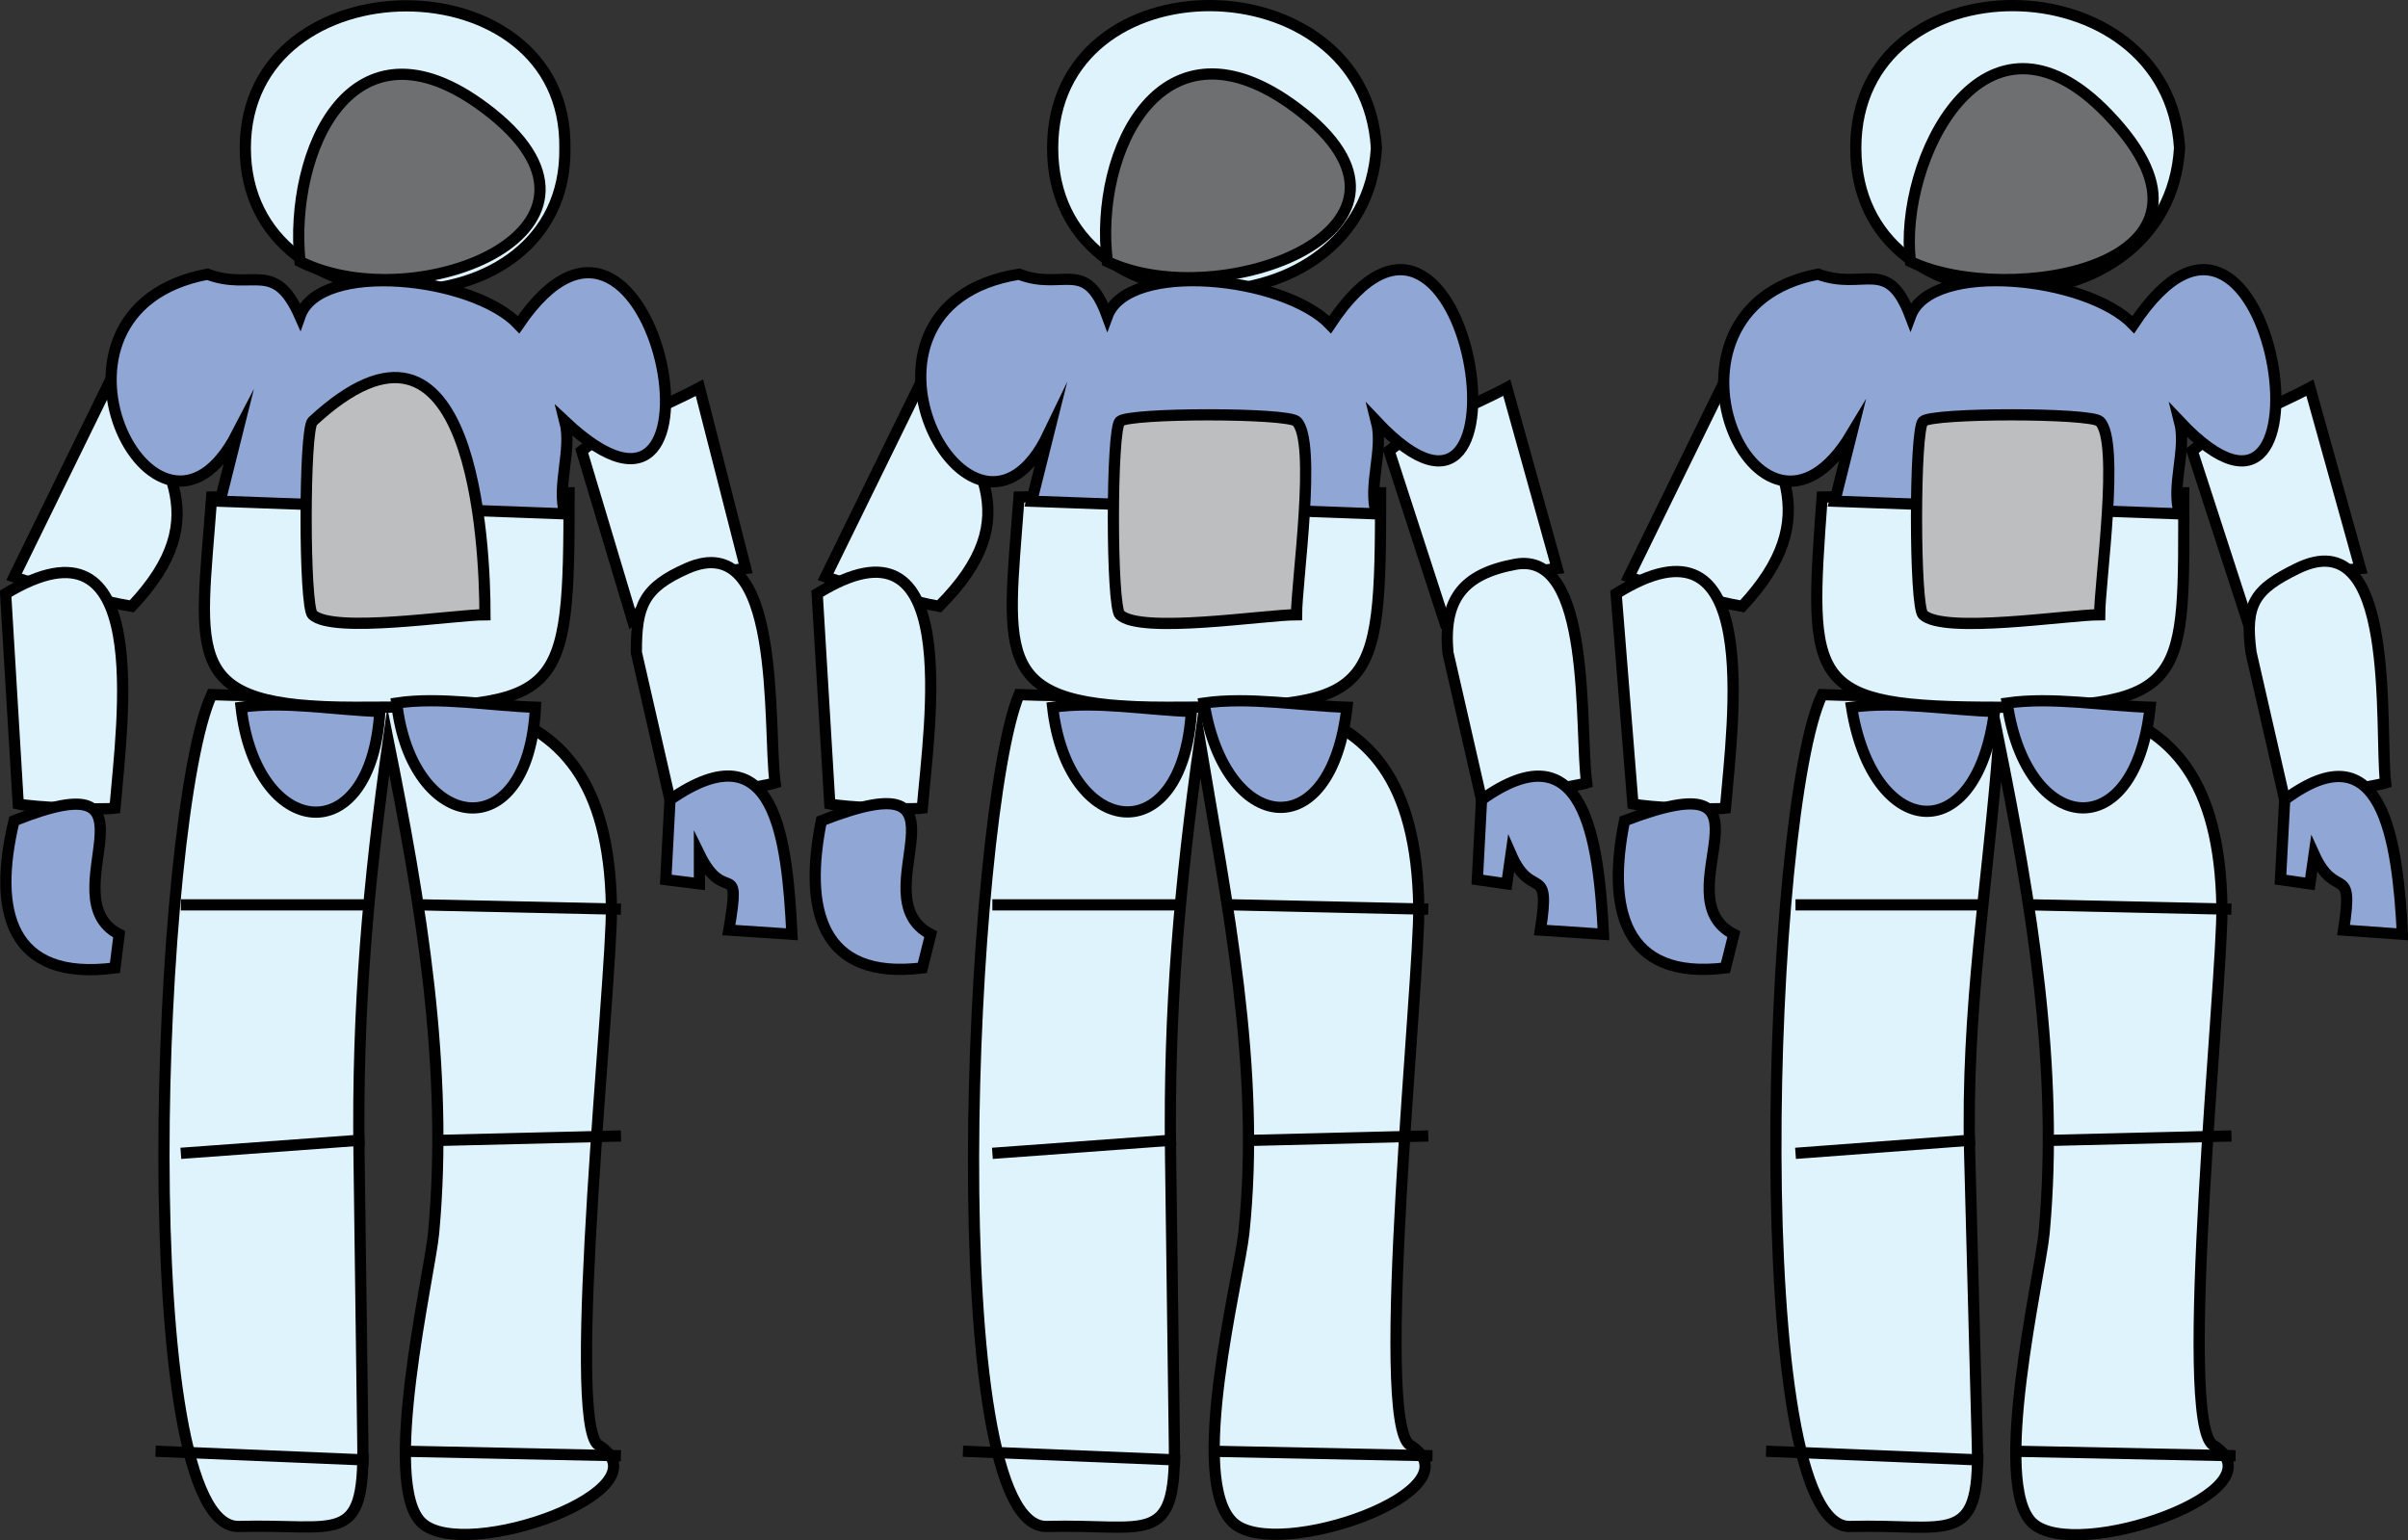 <svg xmlns="http://www.w3.org/2000/svg" xmlns:xlink="http://www.w3.org/1999/xlink" version="1.1" id="Layer_1" x="0px" y="0px" enable-background="new 0 0 822.05 841.89" xml:space="preserve" viewBox="196.6 284.48 429.5 274.77">
<rect x="196.6" y="284.48" width="429.5" height="274.77" fill="#333333" stroke="none"/>
<path fill-rule="evenodd" clip-rule="evenodd" fill="#DFF3FD" stroke="#000000" stroke-width="2" stroke-linecap="square" stroke-miterlimit="10" d="  M234.354,408.39c-9.864,21.469-14.446,148.935,4.852,148.383c17.569-0.502,22.353,3.65,22.116-14.332  c-0.229-17.367-0.457-34.734-0.686-52.102c-0.343-26.043,1.638-48.127,5.218-73.699c5.811,28.875,10.795,58.4,8.089,87.785  c-0.681,7.396-9.515,44.862-2.089,51.715c7.734,7.137,44.292-5.88,31.5-13.875c-6.003-3.752,2.522-83.288,2.306-96.098  C304.9,401.382,270.754,409.808,234.354,408.39z"/>
<path fill-rule="evenodd" clip-rule="evenodd" fill="#DFF3FD" stroke="#000000" stroke-width="2" stroke-linecap="square" stroke-miterlimit="10" d="  M234.354,373.14c-2.116,28.923-5.536,37.5,25.618,37.5c37.273,0,38.132-1.227,38.132-38.25  C276.854,372.64,255.604,372.89,234.354,373.14z"/>
<path fill-rule="evenodd" clip-rule="evenodd" fill="#DFF3FD" stroke="#000000" stroke-width="2" stroke-linecap="square" stroke-miterlimit="10" d="  M217.104,350.64c-6,12.25-12,24.5-18,36.75c3.967,1.488,16.852,4.613,21,5.25C235.61,376.198,225.498,366.472,217.104,350.64z"/>
<path fill-rule="evenodd" clip-rule="evenodd" fill="#DFF3FD" stroke="#000000" stroke-width="2" stroke-linecap="square" stroke-miterlimit="10" d="  M197.604,390.39c0.75,12.5,1.5,25,2.25,37.5c2.669,0.617,14.569,1.112,17.25,0.75C218.402,413.056,223.949,374.455,197.604,390.39z"/>
<path fill-rule="evenodd" clip-rule="evenodd" fill="#90A7D6" stroke="#000000" stroke-width="2" stroke-linecap="square" stroke-miterlimit="10" d="  M199.104,430.89c28.647-11.479,5.926,13.688,18.75,20.25c-0.25,2-0.5,4-0.75,6C198.292,459.621,195.26,446.945,199.104,430.89z"/>
<path fill-rule="evenodd" clip-rule="evenodd" fill="#DFF3FD" stroke="#000000" stroke-width="2" stroke-linecap="square" stroke-miterlimit="10" d="  M300.354,364.89c5.922-4.708,14.312-7.667,21-11.25c2.75,10.75,5.5,21.5,8.25,32.25c-10.97,1.393-12.694,1.682-20.25,9  C306.354,384.89,303.354,374.89,300.354,364.89z"/>
<path fill-rule="evenodd" clip-rule="evenodd" fill="#DFF3FD" stroke="#000000" stroke-width="2" stroke-linecap="square" stroke-miterlimit="10" d="  M310.104,400.89c-0.035-8.472,1.356-11.605,9-15c17.123-7.604,14.393,28.36,15.75,38.25c-2.325,0.722-17.2,2.932-18.75,3  C314.104,418.39,312.104,409.64,310.104,400.89z"/>
<path fill-rule="evenodd" clip-rule="evenodd" fill="#90A7D6" stroke="#000000" stroke-width="2" stroke-linecap="square" stroke-miterlimit="10" d="  M316.104,427.14c-0.25,4.75-0.5,9.5-0.75,14.25c2,0.25,4,0.5,6,0.75c0-1.75,0-3.5,0-5.25c4.621,9.44,7.507,0.104,5.25,13.5  c3.75,0.25,7.5,0.5,11.25,0.75C337.002,434.133,334.939,414.016,316.104,427.14z"/>
<path fill-rule="evenodd" clip-rule="evenodd" fill="#90A7D6" stroke="#000000" stroke-width="2" stroke-linecap="square" stroke-miterlimit="10" d="  M239.604,410.64c7.778-1.169,16.866,0.511,24.75,0.75C262.779,436.653,242.287,434.222,239.604,410.64z"/>
<path fill-rule="evenodd" clip-rule="evenodd" fill="#90A7D6" stroke="#000000" stroke-width="2" stroke-linecap="square" stroke-miterlimit="10" d="  M267.354,409.89c7.778-1.169,16.866,0.511,24.75,0.75C290.875,436.169,270.004,433.187,267.354,409.89z"/>
<line fill="none" stroke="#000000" stroke-width="2" stroke-linecap="square" stroke-miterlimit="10" x1="229.854" y1="490.14" x2="260.604" y2="487.89"/>
<line fill="none" stroke="#000000" stroke-width="2" stroke-linecap="square" stroke-miterlimit="10" x1="229.854" y1="445.89" x2="261.354" y2="445.89"/>
<line fill="none" stroke="#000000" stroke-width="2" stroke-linecap="square" stroke-miterlimit="10" x1="271.854" y1="445.89" x2="306.354" y2="446.64"/>
<line fill="none" stroke="#000000" stroke-width="2" stroke-linecap="square" stroke-miterlimit="10" x1="275.604" y1="487.89" x2="306.354" y2="487.14"/>
<line fill="none" stroke="#000000" stroke-width="2" stroke-linecap="square" stroke-miterlimit="10" x1="225.354" y1="543.39" x2="261.354" y2="544.89"/>
<line fill="none" stroke="#000000" stroke-width="2" stroke-linecap="square" stroke-miterlimit="10" x1="270.354" y1="543.39" x2="306.354" y2="544.14"/>
<path fill-rule="evenodd" clip-rule="evenodd" fill="#DFF3FD" stroke="#000000" stroke-width="2" stroke-linecap="square" stroke-miterlimit="10" d="  M297.354,310.89c0.509,33.863-57,33.783-57,0S297.863,277.027,297.354,310.89z"/>
<path fill-rule="evenodd" clip-rule="evenodd" fill="#6D6F71" stroke="#000000" stroke-width="2" stroke-linecap="square" stroke-miterlimit="10" d="  M250.104,331.14c-1.99-19.456,9.107-45.294,33-27.375C311.606,325.142,271.06,341.551,250.104,331.14z"/>
<path fill-rule="evenodd" clip-rule="evenodd" fill="#90A7D6" stroke="#000000" stroke-width="2" stroke-linecap="square" stroke-miterlimit="10" d="  M233.604,333.39c-34.203,6.456-9.217,56.403,5.25,28.5c-1,4-2,8-3,12c20.5,0.75,41,1.5,61.5,2.25c-1.496-5.074,1.321-11.366,0-16.5  c31.902,30.02,16.339-53.404-8.25-17.25c-8.045-8.562-35.48-11.562-39-1.5C245.549,330.614,241.671,336.437,233.604,333.39z"/>
<path fill-rule="evenodd" clip-rule="evenodd" fill="#BCBEC0" stroke="#000000" stroke-width="2" stroke-linecap="square" stroke-miterlimit="10" d="  M283.104,394.14c-5.558,0-27.043,3.433-30.75,0c-1.538-1.424-1.538-33.076,0-34.5C281.104,333.013,283.104,382.027,283.104,394.14z"/>
<path fill-rule="evenodd" clip-rule="evenodd" fill="#DFF3FD" stroke="#000000" stroke-width="2" stroke-linecap="square" stroke-miterlimit="10" d="  M378.354,408.39c-8.868,21.434-14.413,148.921,4.969,148.383c17.744-0.493,22.988,3.866,22.749-14.332  c-0.229-17.367-0.457-34.734-0.686-52.102c-0.343-26.043,1.638-48.127,5.218-73.699c4.841,29.013,10.938,58.469,7.852,87.785  c-0.854,8.111-10.188,44.205-1.852,51.715c7.817,7.042,44.28-5.887,31.5-13.875c-6.522-4.076,1.775-83.122,1.556-96.098  C448.895,401.035,415.279,409.811,378.354,408.39z"/>
<path fill-rule="evenodd" clip-rule="evenodd" fill="#DFF3FD" stroke="#000000" stroke-width="2" stroke-linecap="square" stroke-miterlimit="10" d="  M378.354,373.14c-2.137,29.2-5.003,37.5,26.368,37.5c37.272,0,38.132-1.227,38.132-38.25  C421.354,372.64,399.854,372.89,378.354,373.14z"/>
<path fill-rule="evenodd" clip-rule="evenodd" fill="#DFF3FD" stroke="#000000" stroke-width="2" stroke-linecap="square" stroke-miterlimit="10" d="  M361.854,350.64c-6,12.25-12,24.5-18,36.75c4.445,1.533,16.098,4.556,20.25,5.25C380.343,376.366,370.44,366.63,361.854,350.64z"/>
<path fill-rule="evenodd" clip-rule="evenodd" fill="#DFF3FD" stroke="#000000" stroke-width="2" stroke-linecap="square" stroke-miterlimit="10" d="  M342.354,390.39c0.75,12.5,1.5,25,2.25,37.5c2.61,0.601,13.806,1.09,16.5,0.75C362.334,413.866,368.484,374.126,342.354,390.39z"/>
<path fill-rule="evenodd" clip-rule="evenodd" fill="#90A7D6" stroke="#000000" stroke-width="2" stroke-linecap="square" stroke-miterlimit="10" d="  M343.104,430.89c29.81-11.697,6.398,13.546,19.5,20.25c-0.5,2-1,4-1.5,6C342.823,459.398,339.955,446.52,343.104,430.89z"/>
<path fill-rule="evenodd" clip-rule="evenodd" fill="#DFF3FD" stroke="#000000" stroke-width="2" stroke-linecap="square" stroke-miterlimit="10" d="  M444.354,364.89c5.905-4.715,14.319-7.671,21-11.25c3,10.75,6,21.5,9,32.25c-10.921,1.355-12.714,1.665-20.25,9  C450.854,384.89,447.604,374.89,444.354,364.89z"/>
<path fill-rule="evenodd" clip-rule="evenodd" fill="#DFF3FD" stroke="#000000" stroke-width="2" stroke-linecap="square" stroke-miterlimit="10" d="  M454.854,400.89c-0.817-9.455,2.595-13.997,12-15.75c13.79-2.571,11.442,29.474,12.75,39c-2.253,0.692-17.077,2.91-18.75,3  C458.854,418.39,456.854,409.64,454.854,400.89z"/>
<path fill-rule="evenodd" clip-rule="evenodd" fill="#90A7D6" stroke="#000000" stroke-width="2" stroke-linecap="square" stroke-miterlimit="10" d="  M460.854,427.14c-0.25,4.75-0.5,9.5-0.75,14.25c1.75,0.25,3.5,0.5,5.25,0.75c0.25-1.75,0.5-3.5,0.75-5.25  c3.713,8.514,7.168,1.194,5.25,13.5c3.75,0.25,7.5,0.5,11.25,0.75C481.749,434.063,479.139,414.087,460.854,427.14z"/>
<path fill-rule="evenodd" clip-rule="evenodd" fill="#90A7D6" stroke="#000000" stroke-width="2" stroke-linecap="square" stroke-miterlimit="10" d="  M384.354,410.64c7.778-1.169,16.866,0.511,24.75,0.75C407.515,436.627,387.027,434.136,384.354,410.64z"/>
<path fill-rule="evenodd" clip-rule="evenodd" fill="#90A7D6" stroke="#000000" stroke-width="2" stroke-linecap="square" stroke-miterlimit="10" d="  M411.354,409.89c8.053-1.154,17.347,0.51,25.5,0.75C434.014,435.914,415.082,433.177,411.354,409.89z"/>
<line fill="none" stroke="#000000" stroke-width="2" stroke-linecap="square" stroke-miterlimit="10" x1="374.604" y1="490.14" x2="405.354" y2="487.89"/>
<line fill="none" stroke="#000000" stroke-width="2" stroke-linecap="square" stroke-miterlimit="10" x1="374.604" y1="445.89" x2="406.104" y2="445.89"/>
<line fill="none" stroke="#000000" stroke-width="2" stroke-linecap="square" stroke-miterlimit="10" x1="416.604" y1="445.89" x2="450.354" y2="446.64"/>
<line fill="none" stroke="#000000" stroke-width="2" stroke-linecap="square" stroke-miterlimit="10" x1="420.354" y1="487.89" x2="450.354" y2="487.14"/>
<line fill="none" stroke="#000000" stroke-width="2" stroke-linecap="square" stroke-miterlimit="10" x1="369.354" y1="543.39" x2="406.104" y2="544.89"/>
<line fill="none" stroke="#000000" stroke-width="2" stroke-linecap="square" stroke-miterlimit="10" x1="414.354" y1="543.39" x2="451.104" y2="544.14"/>
<path fill-rule="evenodd" clip-rule="evenodd" fill="#DFF3FD" stroke="#000000" stroke-width="2" stroke-linecap="square" stroke-miterlimit="10" d="  M442.104,310.89c-2.018,33.642-57.75,34.121-57.75,0S440.086,277.248,442.104,310.89z"/>
<path fill-rule="evenodd" clip-rule="evenodd" fill="#6D6F71" stroke="#000000" stroke-width="2" stroke-linecap="square" stroke-miterlimit="10" d="  M394.104,331.14c-2.451-19.717,9.79-45.345,33.75-27.375C456.378,325.158,414.153,340.697,394.104,331.14z"/>
<path fill-rule="evenodd" clip-rule="evenodd" fill="#90A7D6" stroke="#000000" stroke-width="2" stroke-linecap="square" stroke-miterlimit="10" d="  M378.354,333.39c-35.461,5.708-8.376,56.903,5.25,28.5c-1,4-2,8-3,12c20.5,0.75,41,1.5,61.5,2.25c-1.553-5.04,1.318-11.377,0-16.5  c29.738,31.558,16.836-55.225-8.25-17.25c-8.232-8.61-36.053-11.544-39.75-1.5C390.245,330.317,386.285,336.46,378.354,333.39z"/>
<path fill-rule="evenodd" clip-rule="evenodd" fill="#BCBEC0" stroke="#000000" stroke-width="2" stroke-linecap="square" stroke-miterlimit="10" d="  M427.854,394.14c-5.639,0-27.78,3.5-31.5,0c-1.556-1.464-1.556-33.036,0-34.5c1.647-1.55,29.853-1.55,31.5,0  C431.529,363.1,427.854,388.405,427.854,394.14z"/>
<path fill-rule="evenodd" clip-rule="evenodd" fill="#DFF3FD" stroke="#000000" stroke-width="2" stroke-linecap="square" stroke-miterlimit="10" d="  M521.604,408.39c-9.82,20.565-13.831,148.905,4.969,148.383c17.569-0.488,23.196,3.889,22.717-14.332  c-0.457-17.367-0.914-34.734-1.371-52.102c-0.686-26.064,3.265-48.177,5.186-73.699c5.811,28.875,10.795,58.4,8.089,87.785  c-0.692,7.514-9.523,44.732-2.089,51.715c7.702,7.233,45.164-5.804,32.25-13.875c-6.522-4.076,1.775-83.122,1.556-96.098  C592.145,401.035,558.529,409.811,521.604,408.39z"/>
<path fill-rule="evenodd" clip-rule="evenodd" fill="#DFF3FD" stroke="#000000" stroke-width="2" stroke-linecap="square" stroke-miterlimit="10" d="  M521.604,373.14c-2.466,33.696-2.69,37.5,31.5,37.5c34.258,0,33-4.493,33-38.25C564.604,372.64,543.104,372.89,521.604,373.14z"/>
<path fill-rule="evenodd" clip-rule="evenodd" fill="#DFF3FD" stroke="#000000" stroke-width="2" stroke-linecap="square" stroke-miterlimit="10" d="  M505.104,350.64c-6,12.25-12,24.5-18,36.75c3.947,1.51,16.421,4.652,20.25,5.25C522.387,376.496,513.813,366.164,505.104,350.64z"/>
<path fill-rule="evenodd" clip-rule="evenodd" fill="#DFF3FD" stroke="#000000" stroke-width="2" stroke-linecap="square" stroke-miterlimit="10" d="  M484.854,390.39c1,12.5,2,25,3,37.5c2.784,0.648,13.735,1.111,16.5,0.75C505.631,413.306,511.228,373.887,484.854,390.39z"/>
<path fill-rule="evenodd" clip-rule="evenodd" fill="#90A7D6" stroke="#000000" stroke-width="2" stroke-linecap="square" stroke-miterlimit="10" d="  M486.354,430.89c30.214-11.562,6.235,13.462,19.5,20.25c-0.5,2-1,4-1.5,6C486.072,459.398,483.205,446.52,486.354,430.89z"/>
<path fill-rule="evenodd" clip-rule="evenodd" fill="#DFF3FD" stroke="#000000" stroke-width="2" stroke-linecap="square" stroke-miterlimit="10" d="  M587.604,364.89c5.905-4.715,14.319-7.671,21-11.25c3,10.75,6,21.5,9,32.25c-11.403,1.156-12.532,1.311-20.25,9  C594.104,384.89,590.854,374.89,587.604,364.89z"/>
<path fill-rule="evenodd" clip-rule="evenodd" fill="#DFF3FD" stroke="#000000" stroke-width="2" stroke-linecap="square" stroke-miterlimit="10" d="  M598.104,400.89c-1.159-8.749,0.673-11.293,8.25-15c17.84-8.728,14.603,28.494,15.75,38.25c-2.191,0.688-16.779,2.936-18,3  C602.104,418.39,600.104,409.64,598.104,400.89z"/>
<path fill-rule="evenodd" clip-rule="evenodd" fill="#90A7D6" stroke="#000000" stroke-width="2" stroke-linecap="square" stroke-miterlimit="10" d="  M604.104,427.14c-0.25,4.75-0.5,9.5-0.75,14.25c1.75,0.25,3.5,0.5,5.25,0.75c0.25-1.75,0.5-3.5,0.75-5.25  c3.869,8.521,7.166,1.207,5.25,13.5c3.5,0.25,7,0.5,10.5,0.75C624.26,434.281,621.542,414.161,604.104,427.14z"/>
<path fill-rule="evenodd" clip-rule="evenodd" fill="#90A7D6" stroke="#000000" stroke-width="2" stroke-linecap="square" stroke-miterlimit="10" d="  M526.854,410.64c8.053-1.154,17.347,0.51,25.5,0.75C549.137,436.316,530.622,434.174,526.854,410.64z"/>
<path fill-rule="evenodd" clip-rule="evenodd" fill="#90A7D6" stroke="#000000" stroke-width="2" stroke-linecap="square" stroke-miterlimit="10" d="  M554.604,409.89c8.053-1.154,17.347,0.51,25.5,0.75C577.354,435.938,557.992,433.396,554.604,409.89z"/>
<line fill="none" stroke="#000000" stroke-width="2" stroke-linecap="square" stroke-miterlimit="10" x1="517.854" y1="490.14" x2="547.854" y2="487.89"/>
<line fill="none" stroke="#000000" stroke-width="2" stroke-linecap="square" stroke-miterlimit="10" x1="517.854" y1="445.89" x2="549.354" y2="445.89"/>
<line fill="none" stroke="#000000" stroke-width="2" stroke-linecap="square" stroke-miterlimit="10" x1="559.104" y1="445.89" x2="593.604" y2="446.64"/>
<line fill="none" stroke="#000000" stroke-width="2" stroke-linecap="square" stroke-miterlimit="10" x1="562.854" y1="487.89" x2="593.604" y2="487.14"/>
<line fill="none" stroke="#000000" stroke-width="2" stroke-linecap="square" stroke-miterlimit="10" x1="512.604" y1="543.39" x2="549.354" y2="544.89"/>
<line fill="none" stroke="#000000" stroke-width="2" stroke-linecap="square" stroke-miterlimit="10" x1="557.604" y1="543.39" x2="594.354" y2="544.14"/>
<path fill-rule="evenodd" clip-rule="evenodd" fill="#DFF3FD" stroke="#000000" stroke-width="2" stroke-linecap="square" stroke-miterlimit="10" d="  M585.354,310.89c-2.018,33.642-57.75,34.121-57.75,0S583.336,277.248,585.354,310.89z"/>
<path fill-rule="evenodd" clip-rule="evenodd" fill="#6D6F71" stroke="#000000" stroke-width="2" stroke-linecap="square" stroke-miterlimit="10" d="  M537.354,331.14c-2.213-17.798,13.111-49.38,35.25-26.25C598.612,332.062,554.654,339.422,537.354,331.14z"/>
<path fill-rule="evenodd" clip-rule="evenodd" fill="#90A7D6" stroke="#000000" stroke-width="2" stroke-linecap="square" stroke-miterlimit="10" d="  M520.854,333.39c-32.497,6.25-10.772,56.501,6,28.5c-1,4-2,8-3,12c20.5,0.75,41,1.5,61.5,2.25c-1.553-5.04,1.318-11.377,0-16.5  c29.738,31.558,16.836-55.225-8.25-17.25c-8.232-8.61-36.053-11.544-39.75-1.5C533.267,330.156,529.196,336.42,520.854,333.39z"/>
<path fill-rule="evenodd" clip-rule="evenodd" fill="#BCBEC0" stroke="#000000" stroke-width="2" stroke-linecap="square" stroke-miterlimit="10" d="  M571.104,394.14c-5.639,0-27.78,3.5-31.5,0c-1.557-1.464-1.557-33.036,0-34.5c1.647-1.55,29.853-1.55,31.5,0  C574.779,363.1,571.104,388.405,571.104,394.14z"/>
</svg>